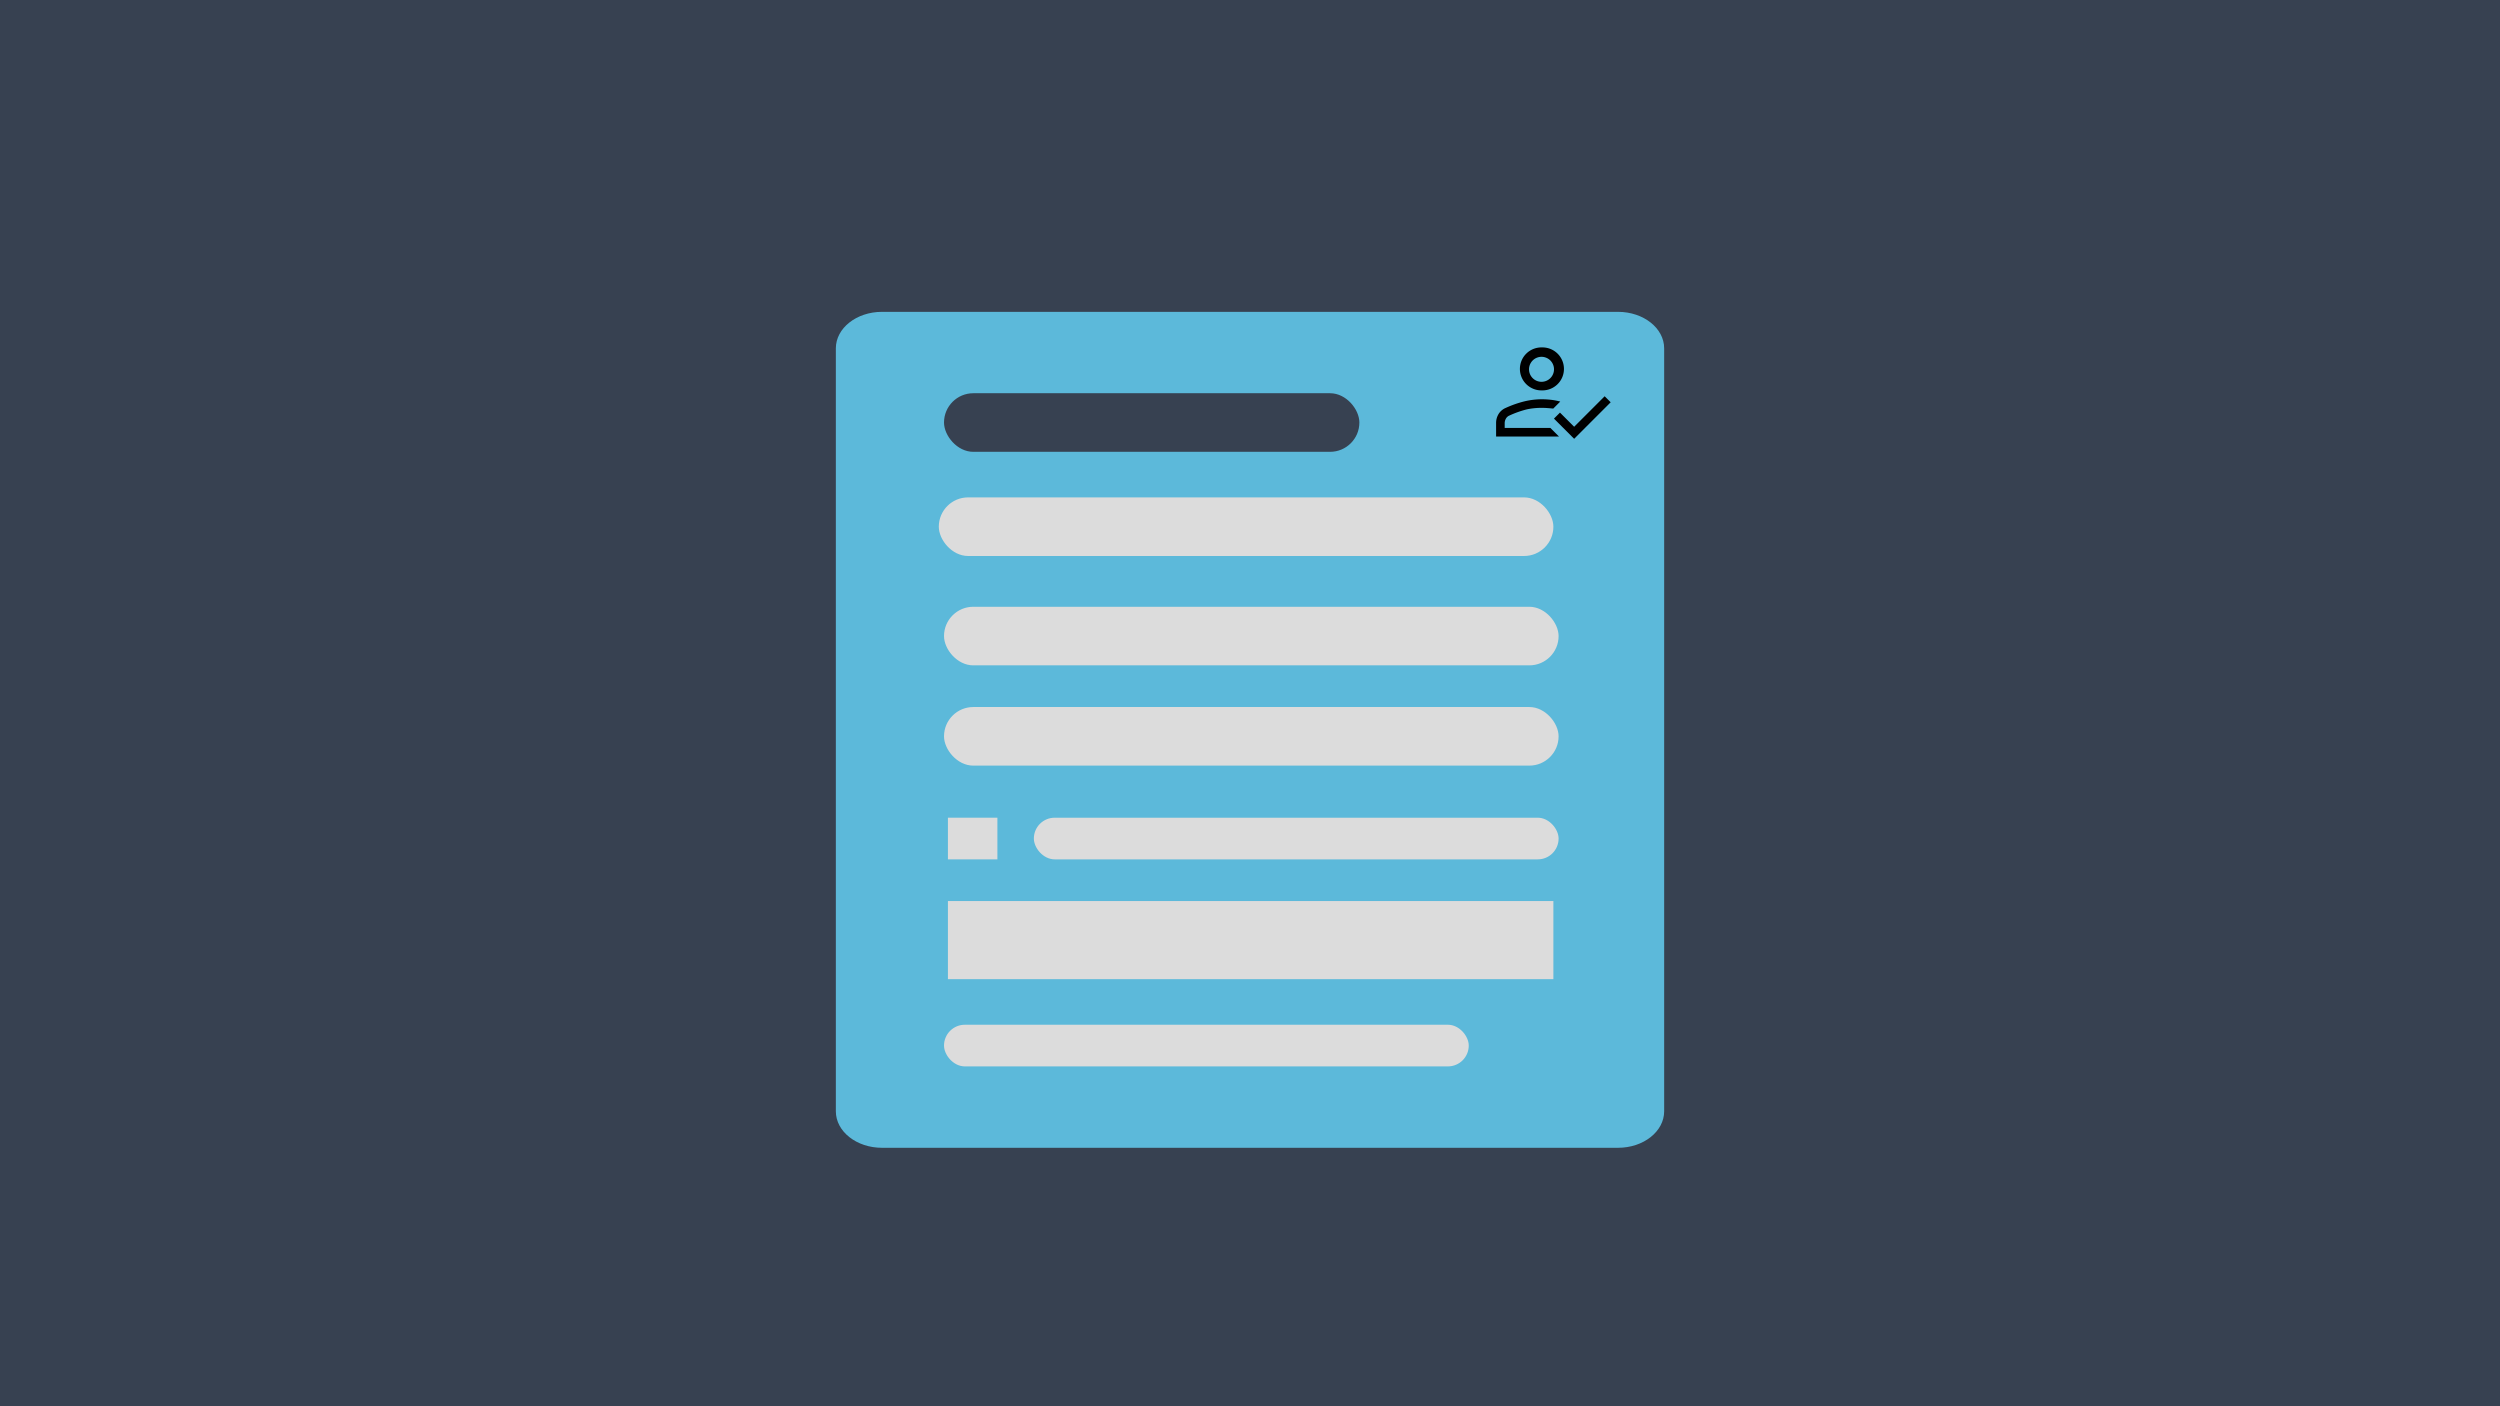 <svg xmlns="http://www.w3.org/2000/svg" xmlns:xlink="http://www.w3.org/1999/xlink" width="1920" height="1080" viewBox="0 0 1920 1080">
  <defs>
    <filter id="Path_61" x="632.927" y="230.504" width="654.146" height="660.004" filterUnits="userSpaceOnUse">
      <feOffset dy="3" input="SourceAlpha"/>
      <feGaussianBlur stdDeviation="3" result="blur"/>
      <feFlood flood-opacity="0.161"/>
      <feComposite operator="in" in2="blur"/>
      <feComposite in="SourceGraphic"/>
    </filter>
    <filter id="Rectangle_239" x="712" y="373" width="490" height="63" filterUnits="userSpaceOnUse">
      <feOffset dy="3" input="SourceAlpha"/>
      <feGaussianBlur stdDeviation="3" result="blur-2"/>
      <feFlood flood-opacity="0.161"/>
      <feComposite operator="in" in2="blur-2"/>
      <feComposite in="SourceGraphic"/>
    </filter>
    <filter id="Rectangle_240" x="716" y="457" width="490" height="63" filterUnits="userSpaceOnUse">
      <feOffset dy="3" input="SourceAlpha"/>
      <feGaussianBlur stdDeviation="3" result="blur-3"/>
      <feFlood flood-opacity="0.161"/>
      <feComposite operator="in" in2="blur-3"/>
      <feComposite in="SourceGraphic"/>
    </filter>
    <filter id="Rectangle_241" x="716" y="534" width="490" height="63" filterUnits="userSpaceOnUse">
      <feOffset dy="3" input="SourceAlpha"/>
      <feGaussianBlur stdDeviation="3" result="blur-4"/>
      <feFlood flood-opacity="0.161"/>
      <feComposite operator="in" in2="blur-4"/>
      <feComposite in="SourceGraphic"/>
    </filter>
    <filter id="Rectangle_243" x="719" y="683" width="483" height="78" filterUnits="userSpaceOnUse">
      <feOffset dy="3" input="SourceAlpha"/>
      <feGaussianBlur stdDeviation="3" result="blur-5"/>
      <feFlood flood-opacity="0.161"/>
      <feComposite operator="in" in2="blur-5"/>
      <feComposite in="SourceGraphic"/>
    </filter>
  </defs>
  <path id="Path_62" data-name="Path 62" d="M0,0H1920V1080H0Z" fill="#374151"/>
  <g transform="matrix(1, 0, 0, 1, 0, 0)" filter="url(#Path_61)">
    <path id="Path_61-2" data-name="Path 61" d="M35.427,0H600.719c19.566,0,35.427,12.545,35.427,28.019V613.985c0,15.475-15.861,28.019-35.427,28.019H35.427C15.861,642,0,629.46,0,613.985V28.019C0,12.545,15.861,0,35.427,0Z" transform="translate(641.93 236.5)" fill="#5cb9da"/>
  </g>
  <rect id="Rectangle_238" data-name="Rectangle 238" width="403" height="32" rx="16" transform="translate(794 628)" fill="#dcdcdc"/>
  <g transform="matrix(1, 0, 0, 1, 0, 0)" filter="url(#Rectangle_239)">
    <rect id="Rectangle_239-2" data-name="Rectangle 239" width="472" height="45" rx="22.5" transform="translate(721 379)" fill="#dcdcdc"/>
  </g>
  <g transform="matrix(1, 0, 0, 1, 0, 0)" filter="url(#Rectangle_240)">
    <rect id="Rectangle_240-2" data-name="Rectangle 240" width="472" height="45" rx="22.5" transform="translate(725 463)" fill="#dcdcdc"/>
  </g>
  <g transform="matrix(1, 0, 0, 1, 0, 0)" filter="url(#Rectangle_241)">
    <rect id="Rectangle_241-2" data-name="Rectangle 241" width="472" height="45" rx="22.5" transform="translate(725 540)" fill="#dcdcdc"/>
  </g>
  <rect id="Rectangle_242" data-name="Rectangle 242" width="38" height="32" transform="translate(728 628)" fill="#dcdcdc"/>
  <g transform="matrix(1, 0, 0, 1, 0, 0)" filter="url(#Rectangle_243)">
    <rect id="Rectangle_243-2" data-name="Rectangle 243" width="465" height="60" transform="translate(728 689)" fill="#dcdcdc"/>
  </g>
  <rect id="Rectangle_244" data-name="Rectangle 244" width="319" height="45" rx="22.5" transform="translate(725 302)" fill="#374151"/>
  <rect id="Rectangle_245" data-name="Rectangle 245" width="403" height="32" rx="16" transform="translate(725 787)" fill="#dcdcdc"/>
  <path id="how_to_reg_FILL0_wght400_GRAD0_opsz48" d="M80,342.42V332.08a13.173,13.173,0,0,1,1.87-6.875,11.883,11.883,0,0,1,5.61-4.785A82.231,82.231,0,0,1,102,315.36a57.92,57.92,0,0,1,13.2-1.54,63.313,63.313,0,0,1,6.765.385,49.156,49.156,0,0,1,7.315,1.375l-5.39,5.39q-2.2-.22-4.345-.385t-4.345-.165a53.865,53.865,0,0,0-11.605,1.155A76.337,76.337,0,0,0,90.12,326.36a5.506,5.506,0,0,0-2.695,2.53,7.12,7.12,0,0,0-.825,3.19v3.74h35.09l6.6,6.6Zm59.95,1.76-15.51-15.51,4.62-4.62,10.89,10.89,23.43-23.43,4.62,4.62ZM115.2,307a16.505,16.505,0,1,1,0-33,16.505,16.505,0,1,1,0,33ZM121.69,335.82ZM115.2,300.4a9.594,9.594,0,1,0-7.1-2.805A9.616,9.616,0,0,0,115.2,300.4ZM115.2,290.5Z" transform="translate(1069 -7.18)"/>
</svg>
